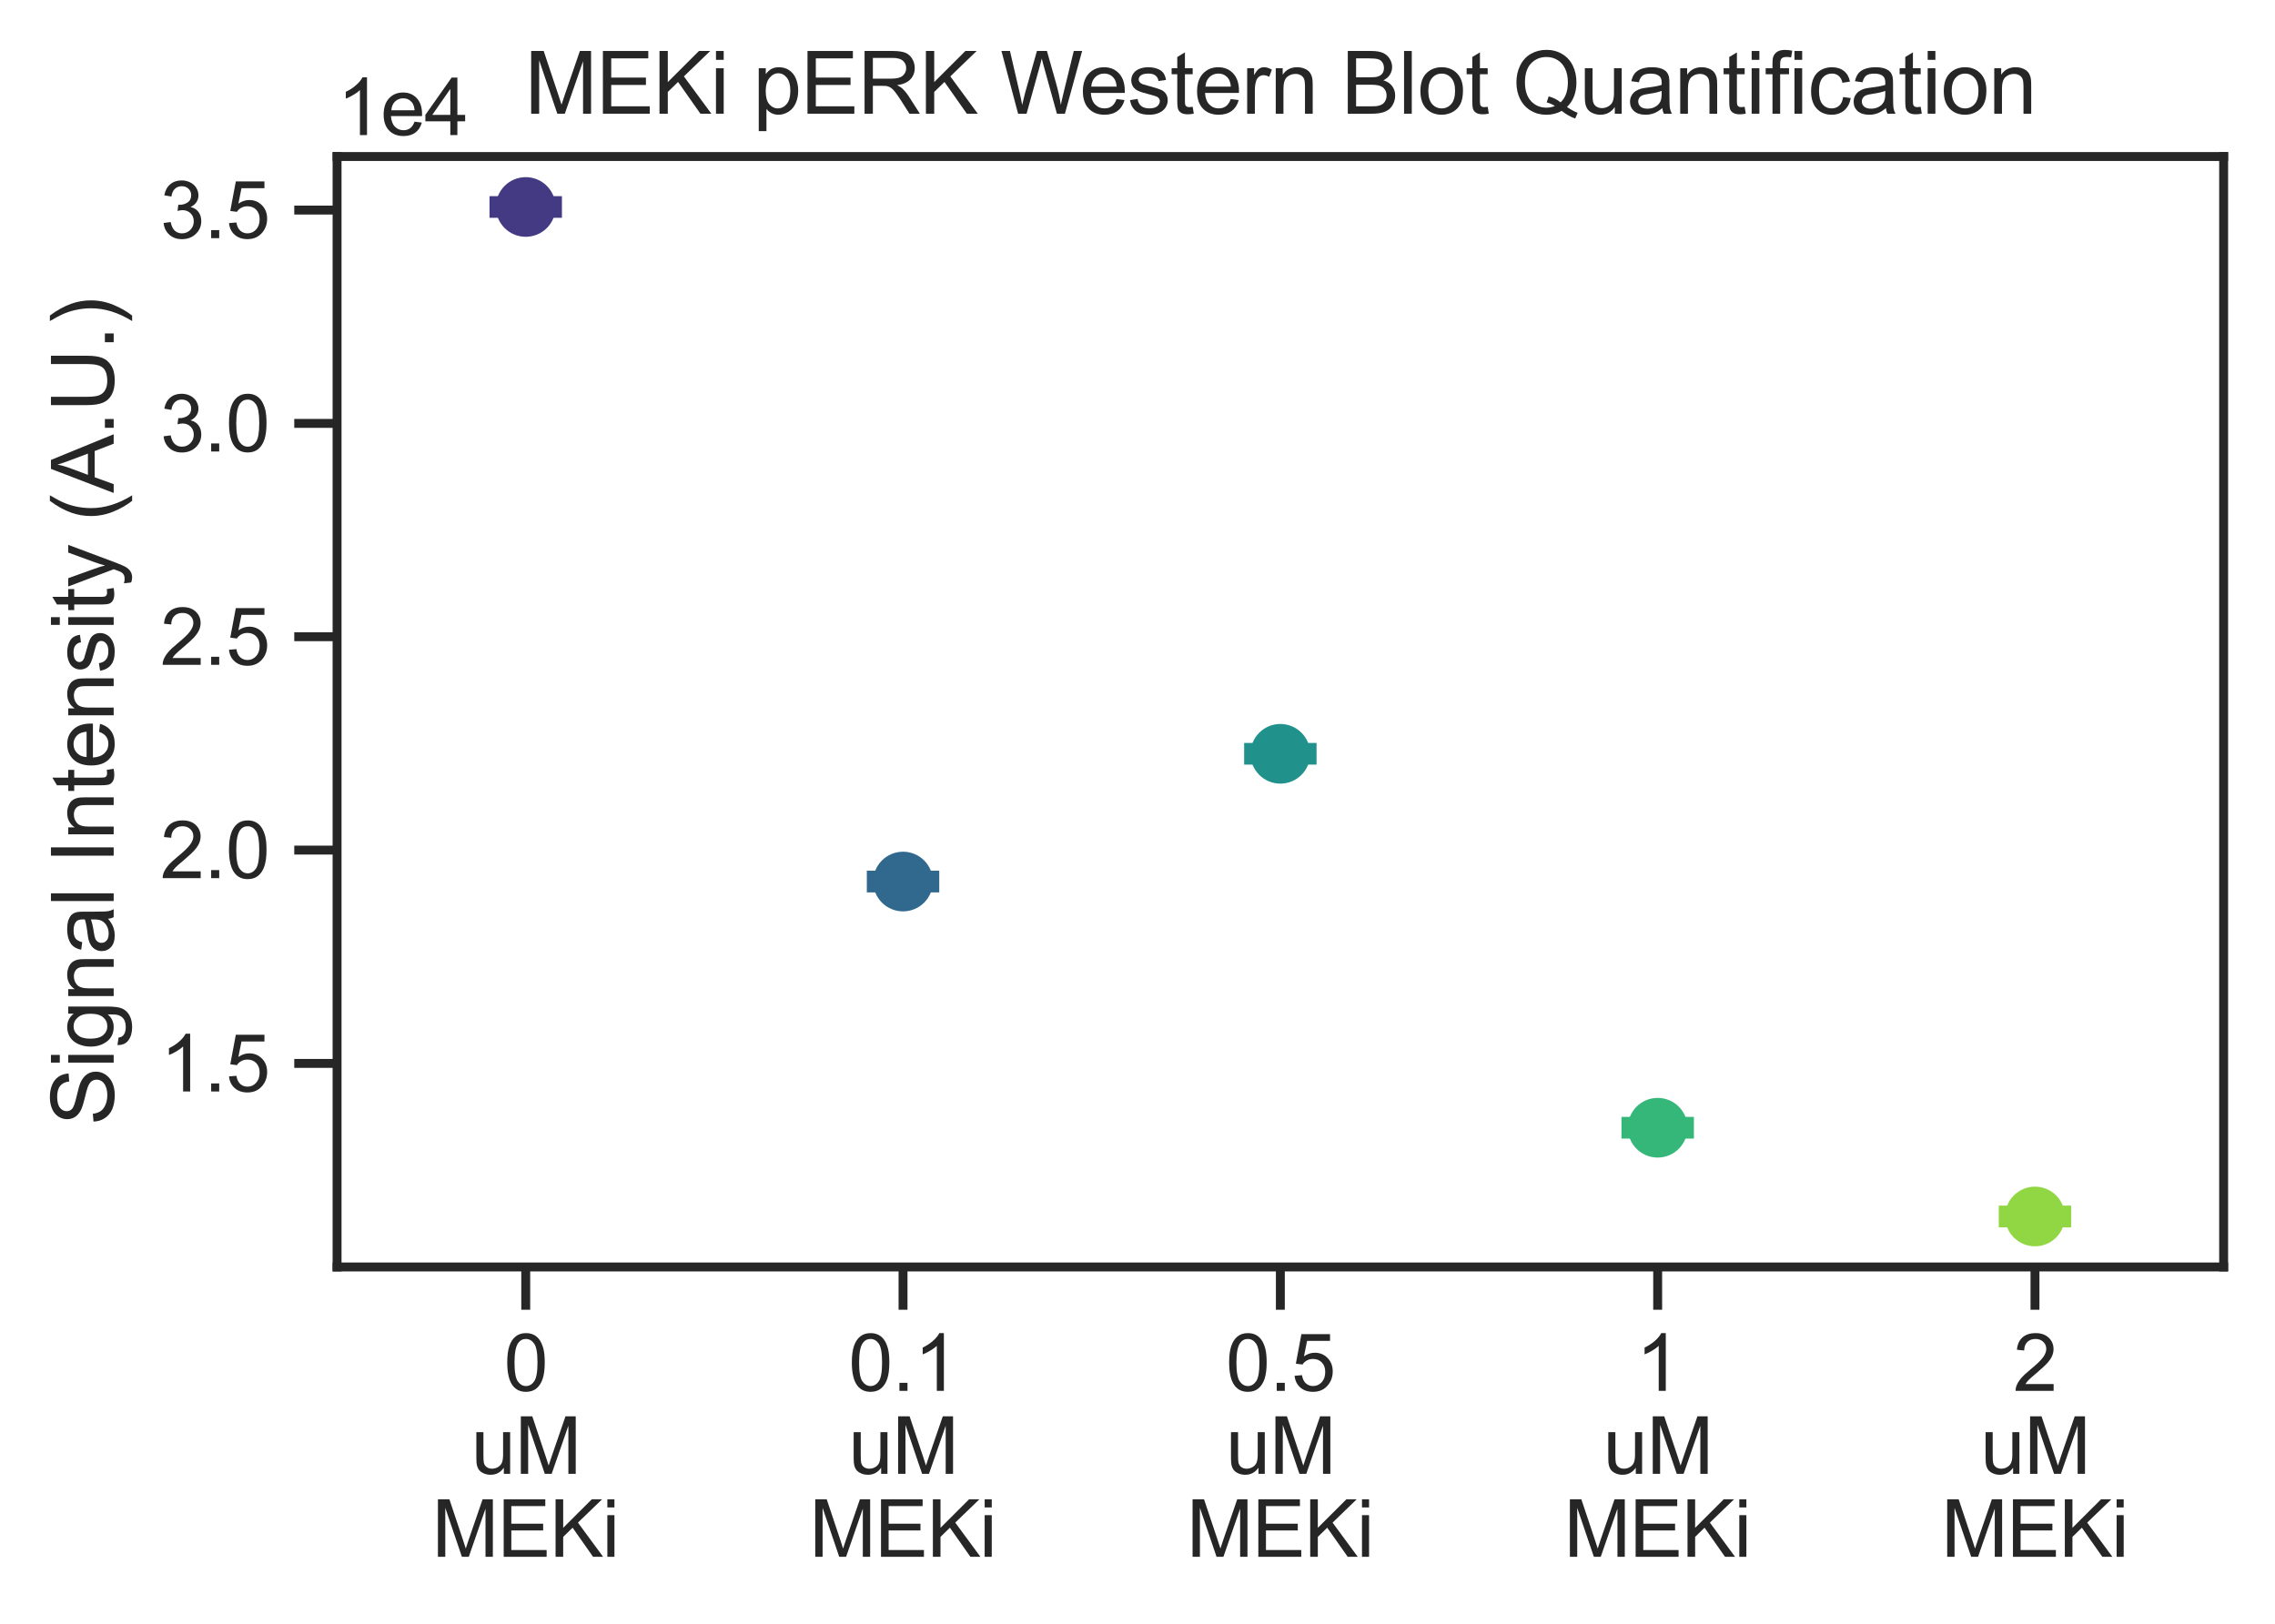 <?xml version="1.0" encoding="utf-8" standalone="no"?>
<!DOCTYPE svg PUBLIC "-//W3C//DTD SVG 1.1//EN"
  "http://www.w3.org/Graphics/SVG/1.1/DTD/svg11.dtd">
<svg xmlns:xlink="http://www.w3.org/1999/xlink" width="318.917pt" height="227.672pt" viewBox="0 0 318.917 227.672" xmlns="http://www.w3.org/2000/svg" version="1.1">
 <defs>
  <style type="text/css">*{stroke-linejoin: round; stroke-linecap: butt}</style>
 </defs>
 <g id="figure_1">
  <g id="patch_1">
   <path d="M 0 227.672 
L 318.917 227.672 
L 318.917 0 
L 0 0 
z
" style="fill: #ffffff"/>
  </g>
  <g id="axes_1">
   <g id="patch_2">
    <path d="M 47.251 177.643 
L 311.717 177.643 
L 311.717 21.943 
L 47.251 21.943 
z
" style="fill: #ffffff"/>
   </g>
   <g id="matplotlib.axis_1">
    <g id="xtick_1">
     <g id="line2d_1">
      <defs>
       <path id="m7295457a6c" d="M 0 0 
L 0 6 
" style="stroke: #262626; stroke-width: 1.25"/>
      </defs>
      <g>
       <use xlink:href="#m7295457a6c" x="73.698" y="177.643" style="fill: #262626; stroke: #262626; stroke-width: 1.25"/>
      </g>
     </g>
     <g id="text_1">
      <!-- 0 -->
      <g style="fill: #262626" transform="translate(70.639 195.017) scale(0.11 -0.11)">
       <defs>
        <path id="ArialMT-30" d="M 266 2259 
Q 266 3072 433 3567 
Q 600 4063 929 4331 
Q 1259 4600 1759 4600 
Q 2128 4600 2406 4451 
Q 2684 4303 2865 4023 
Q 3047 3744 3150 3342 
Q 3253 2941 3253 2259 
Q 3253 1453 3087 958 
Q 2922 463 2592 192 
Q 2263 -78 1759 -78 
Q 1097 -78 719 397 
Q 266 969 266 2259 
z
M 844 2259 
Q 844 1131 1108 757 
Q 1372 384 1759 384 
Q 2147 384 2411 759 
Q 2675 1134 2675 2259 
Q 2675 3391 2411 3762 
Q 2147 4134 1753 4134 
Q 1366 4134 1134 3806 
Q 844 3388 844 2259 
z
" transform="scale(0.016)"/>
       </defs>
       <use xlink:href="#ArialMT-30"/>
      </g>
      <!-- uM -->
      <g style="fill: #262626" transform="translate(66.058 206.651) scale(0.11 -0.11)">
       <defs>
        <path id="ArialMT-75" d="M 2597 0 
L 2597 488 
Q 2209 -75 1544 -75 
Q 1250 -75 995 37 
Q 741 150 617 320 
Q 494 491 444 738 
Q 409 903 409 1263 
L 409 3319 
L 972 3319 
L 972 1478 
Q 972 1038 1006 884 
Q 1059 663 1231 536 
Q 1403 409 1656 409 
Q 1909 409 2131 539 
Q 2353 669 2445 892 
Q 2538 1116 2538 1541 
L 2538 3319 
L 3100 3319 
L 3100 0 
L 2597 0 
z
" transform="scale(0.016)"/>
        <path id="ArialMT-4d" d="M 475 0 
L 475 4581 
L 1388 4581 
L 2472 1338 
Q 2622 884 2691 659 
Q 2769 909 2934 1394 
L 4031 4581 
L 4847 4581 
L 4847 0 
L 4263 0 
L 4263 3834 
L 2931 0 
L 2384 0 
L 1059 3900 
L 1059 0 
L 475 0 
z
" transform="scale(0.016)"/>
       </defs>
       <use xlink:href="#ArialMT-75"/>
       <use xlink:href="#ArialMT-4d" transform="translate(55.615 0)"/>
      </g>
      <!-- MEKi -->
      <g style="fill: #262626" transform="translate(60.557 218.286) scale(0.11 -0.11)">
       <defs>
        <path id="ArialMT-45" d="M 506 0 
L 506 4581 
L 3819 4581 
L 3819 4041 
L 1113 4041 
L 1113 2638 
L 3647 2638 
L 3647 2100 
L 1113 2100 
L 1113 541 
L 3925 541 
L 3925 0 
L 506 0 
z
" transform="scale(0.016)"/>
        <path id="ArialMT-4b" d="M 469 0 
L 469 4581 
L 1075 4581 
L 1075 2309 
L 3350 4581 
L 4172 4581 
L 2250 2725 
L 4256 0 
L 3456 0 
L 1825 2319 
L 1075 1588 
L 1075 0 
L 469 0 
z
" transform="scale(0.016)"/>
        <path id="ArialMT-69" d="M 425 3934 
L 425 4581 
L 988 4581 
L 988 3934 
L 425 3934 
z
M 425 0 
L 425 3319 
L 988 3319 
L 988 0 
L 425 0 
z
" transform="scale(0.016)"/>
       </defs>
       <use xlink:href="#ArialMT-4d"/>
       <use xlink:href="#ArialMT-45" transform="translate(83.301 0)"/>
       <use xlink:href="#ArialMT-4b" transform="translate(150 0)"/>
       <use xlink:href="#ArialMT-69" transform="translate(216.699 0)"/>
      </g>
     </g>
    </g>
    <g id="xtick_2">
     <g id="line2d_2">
      <g>
       <use xlink:href="#m7295457a6c" x="126.591" y="177.643" style="fill: #262626; stroke: #262626; stroke-width: 1.25"/>
      </g>
     </g>
     <g id="text_2">
      <!-- 0.1 -->
      <g style="fill: #262626" transform="translate(118.946 195.017) scale(0.11 -0.11)">
       <defs>
        <path id="ArialMT-2e" d="M 581 0 
L 581 641 
L 1222 641 
L 1222 0 
L 581 0 
z
" transform="scale(0.016)"/>
        <path id="ArialMT-31" d="M 2384 0 
L 1822 0 
L 1822 3584 
Q 1619 3391 1289 3197 
Q 959 3003 697 2906 
L 697 3450 
Q 1169 3672 1522 3987 
Q 1875 4303 2022 4600 
L 2384 4600 
L 2384 0 
z
" transform="scale(0.016)"/>
       </defs>
       <use xlink:href="#ArialMT-30"/>
       <use xlink:href="#ArialMT-2e" transform="translate(55.615 0)"/>
       <use xlink:href="#ArialMT-31" transform="translate(83.398 0)"/>
      </g>
      <!-- uM -->
      <g style="fill: #262626" transform="translate(118.951 206.651) scale(0.11 -0.11)">
       <use xlink:href="#ArialMT-75"/>
       <use xlink:href="#ArialMT-4d" transform="translate(55.615 0)"/>
      </g>
      <!-- MEKi -->
      <g style="fill: #262626" transform="translate(113.45 218.286) scale(0.11 -0.11)">
       <use xlink:href="#ArialMT-4d"/>
       <use xlink:href="#ArialMT-45" transform="translate(83.301 0)"/>
       <use xlink:href="#ArialMT-4b" transform="translate(150 0)"/>
       <use xlink:href="#ArialMT-69" transform="translate(216.699 0)"/>
      </g>
     </g>
    </g>
    <g id="xtick_3">
     <g id="line2d_3">
      <g>
       <use xlink:href="#m7295457a6c" x="179.484" y="177.643" style="fill: #262626; stroke: #262626; stroke-width: 1.25"/>
      </g>
     </g>
     <g id="text_3">
      <!-- 0.5 -->
      <g style="fill: #262626" transform="translate(171.839 195.017) scale(0.11 -0.11)">
       <defs>
        <path id="ArialMT-35" d="M 266 1200 
L 856 1250 
Q 922 819 1161 601 
Q 1400 384 1738 384 
Q 2144 384 2425 690 
Q 2706 997 2706 1503 
Q 2706 1984 2436 2262 
Q 2166 2541 1728 2541 
Q 1456 2541 1237 2417 
Q 1019 2294 894 2097 
L 366 2166 
L 809 4519 
L 3088 4519 
L 3088 3981 
L 1259 3981 
L 1013 2750 
Q 1425 3038 1878 3038 
Q 2478 3038 2890 2622 
Q 3303 2206 3303 1553 
Q 3303 931 2941 478 
Q 2500 -78 1738 -78 
Q 1113 -78 717 272 
Q 322 622 266 1200 
z
" transform="scale(0.016)"/>
       </defs>
       <use xlink:href="#ArialMT-30"/>
       <use xlink:href="#ArialMT-2e" transform="translate(55.615 0)"/>
       <use xlink:href="#ArialMT-35" transform="translate(83.398 0)"/>
      </g>
      <!-- uM -->
      <g style="fill: #262626" transform="translate(171.844 206.651) scale(0.11 -0.11)">
       <use xlink:href="#ArialMT-75"/>
       <use xlink:href="#ArialMT-4d" transform="translate(55.615 0)"/>
      </g>
      <!-- MEKi -->
      <g style="fill: #262626" transform="translate(166.344 218.286) scale(0.11 -0.11)">
       <use xlink:href="#ArialMT-4d"/>
       <use xlink:href="#ArialMT-45" transform="translate(83.301 0)"/>
       <use xlink:href="#ArialMT-4b" transform="translate(150 0)"/>
       <use xlink:href="#ArialMT-69" transform="translate(216.699 0)"/>
      </g>
     </g>
    </g>
    <g id="xtick_4">
     <g id="line2d_4">
      <g>
       <use xlink:href="#m7295457a6c" x="232.378" y="177.643" style="fill: #262626; stroke: #262626; stroke-width: 1.25"/>
      </g>
     </g>
     <g id="text_4">
      <!-- 1 -->
      <g style="fill: #262626" transform="translate(229.319 195.017) scale(0.11 -0.11)">
       <use xlink:href="#ArialMT-31"/>
      </g>
      <!-- uM -->
      <g style="fill: #262626" transform="translate(224.738 206.651) scale(0.11 -0.11)">
       <use xlink:href="#ArialMT-75"/>
       <use xlink:href="#ArialMT-4d" transform="translate(55.615 0)"/>
      </g>
      <!-- MEKi -->
      <g style="fill: #262626" transform="translate(219.237 218.286) scale(0.11 -0.11)">
       <use xlink:href="#ArialMT-4d"/>
       <use xlink:href="#ArialMT-45" transform="translate(83.301 0)"/>
       <use xlink:href="#ArialMT-4b" transform="translate(150 0)"/>
       <use xlink:href="#ArialMT-69" transform="translate(216.699 0)"/>
      </g>
     </g>
    </g>
    <g id="xtick_5">
     <g id="line2d_5">
      <g>
       <use xlink:href="#m7295457a6c" x="285.271" y="177.643" style="fill: #262626; stroke: #262626; stroke-width: 1.25"/>
      </g>
     </g>
     <g id="text_5">
      <!-- 2 -->
      <g style="fill: #262626" transform="translate(282.212 195.017) scale(0.11 -0.11)">
       <defs>
        <path id="ArialMT-32" d="M 3222 541 
L 3222 0 
L 194 0 
Q 188 203 259 391 
Q 375 700 629 1000 
Q 884 1300 1366 1694 
Q 2113 2306 2375 2664 
Q 2638 3022 2638 3341 
Q 2638 3675 2398 3904 
Q 2159 4134 1775 4134 
Q 1369 4134 1125 3890 
Q 881 3647 878 3216 
L 300 3275 
Q 359 3922 746 4261 
Q 1134 4600 1788 4600 
Q 2447 4600 2831 4234 
Q 3216 3869 3216 3328 
Q 3216 3053 3103 2787 
Q 2991 2522 2730 2228 
Q 2469 1934 1863 1422 
Q 1356 997 1212 845 
Q 1069 694 975 541 
L 3222 541 
z
" transform="scale(0.016)"/>
       </defs>
       <use xlink:href="#ArialMT-32"/>
      </g>
      <!-- uM -->
      <g style="fill: #262626" transform="translate(277.631 206.651) scale(0.11 -0.11)">
       <use xlink:href="#ArialMT-75"/>
       <use xlink:href="#ArialMT-4d" transform="translate(55.615 0)"/>
      </g>
      <!-- MEKi -->
      <g style="fill: #262626" transform="translate(272.13 218.286) scale(0.11 -0.11)">
       <use xlink:href="#ArialMT-4d"/>
       <use xlink:href="#ArialMT-45" transform="translate(83.301 0)"/>
       <use xlink:href="#ArialMT-4b" transform="translate(150 0)"/>
       <use xlink:href="#ArialMT-69" transform="translate(216.699 0)"/>
      </g>
     </g>
    </g>
   </g>
   <g id="matplotlib.axis_2">
    <g id="ytick_1">
     <g id="line2d_6">
      <defs>
       <path id="m74c4ff39b8" d="M 0 0 
L -6 0 
" style="stroke: #262626; stroke-width: 1.25"/>
      </defs>
      <g>
       <use xlink:href="#m74c4ff39b8" x="47.251" y="149.103" style="fill: #262626; stroke: #262626; stroke-width: 1.25"/>
      </g>
     </g>
     <g id="text_6">
      <!-- 1.5 -->
      <g style="fill: #262626" transform="translate(22.461 153.04) scale(0.11 -0.11)">
       <use xlink:href="#ArialMT-31"/>
       <use xlink:href="#ArialMT-2e" transform="translate(55.615 0)"/>
       <use xlink:href="#ArialMT-35" transform="translate(83.398 0)"/>
      </g>
     </g>
    </g>
    <g id="ytick_2">
     <g id="line2d_7">
      <g>
       <use xlink:href="#m74c4ff39b8" x="47.251" y="119.191" style="fill: #262626; stroke: #262626; stroke-width: 1.25"/>
      </g>
     </g>
     <g id="text_7">
      <!-- 2.0 -->
      <g style="fill: #262626" transform="translate(22.461 123.128) scale(0.11 -0.11)">
       <use xlink:href="#ArialMT-32"/>
       <use xlink:href="#ArialMT-2e" transform="translate(55.615 0)"/>
       <use xlink:href="#ArialMT-30" transform="translate(83.398 0)"/>
      </g>
     </g>
    </g>
    <g id="ytick_3">
     <g id="line2d_8">
      <g>
       <use xlink:href="#m74c4ff39b8" x="47.251" y="89.279" style="fill: #262626; stroke: #262626; stroke-width: 1.25"/>
      </g>
     </g>
     <g id="text_8">
      <!-- 2.5 -->
      <g style="fill: #262626" transform="translate(22.461 93.216) scale(0.11 -0.11)">
       <use xlink:href="#ArialMT-32"/>
       <use xlink:href="#ArialMT-2e" transform="translate(55.615 0)"/>
       <use xlink:href="#ArialMT-35" transform="translate(83.398 0)"/>
      </g>
     </g>
    </g>
    <g id="ytick_4">
     <g id="line2d_9">
      <g>
       <use xlink:href="#m74c4ff39b8" x="47.251" y="59.368" style="fill: #262626; stroke: #262626; stroke-width: 1.25"/>
      </g>
     </g>
     <g id="text_9">
      <!-- 3.0 -->
      <g style="fill: #262626" transform="translate(22.461 63.305) scale(0.11 -0.11)">
       <defs>
        <path id="ArialMT-33" d="M 269 1209 
L 831 1284 
Q 928 806 1161 595 
Q 1394 384 1728 384 
Q 2125 384 2398 659 
Q 2672 934 2672 1341 
Q 2672 1728 2419 1979 
Q 2166 2231 1775 2231 
Q 1616 2231 1378 2169 
L 1441 2663 
Q 1497 2656 1531 2656 
Q 1891 2656 2178 2843 
Q 2466 3031 2466 3422 
Q 2466 3731 2256 3934 
Q 2047 4138 1716 4138 
Q 1388 4138 1169 3931 
Q 950 3725 888 3313 
L 325 3413 
Q 428 3978 793 4289 
Q 1159 4600 1703 4600 
Q 2078 4600 2393 4439 
Q 2709 4278 2876 4000 
Q 3044 3722 3044 3409 
Q 3044 3113 2884 2869 
Q 2725 2625 2413 2481 
Q 2819 2388 3044 2092 
Q 3269 1797 3269 1353 
Q 3269 753 2831 336 
Q 2394 -81 1725 -81 
Q 1122 -81 723 278 
Q 325 638 269 1209 
z
" transform="scale(0.016)"/>
       </defs>
       <use xlink:href="#ArialMT-33"/>
       <use xlink:href="#ArialMT-2e" transform="translate(55.615 0)"/>
       <use xlink:href="#ArialMT-30" transform="translate(83.398 0)"/>
      </g>
     </g>
    </g>
    <g id="ytick_5">
     <g id="line2d_10">
      <g>
       <use xlink:href="#m74c4ff39b8" x="47.251" y="29.456" style="fill: #262626; stroke: #262626; stroke-width: 1.25"/>
      </g>
     </g>
     <g id="text_10">
      <!-- 3.5 -->
      <g style="fill: #262626" transform="translate(22.461 33.393) scale(0.11 -0.11)">
       <use xlink:href="#ArialMT-33"/>
       <use xlink:href="#ArialMT-2e" transform="translate(55.615 0)"/>
       <use xlink:href="#ArialMT-35" transform="translate(83.398 0)"/>
      </g>
     </g>
    </g>
    <g id="text_11">
     <!-- Signal Intensity (A.U.) -->
     <g style="fill: #262626" transform="translate(15.936 157.813) rotate(-90) scale(0.12 -0.12)">
      <defs>
       <path id="ArialMT-53" d="M 288 1472 
L 859 1522 
Q 900 1178 1048 958 
Q 1197 738 1509 602 
Q 1822 466 2213 466 
Q 2559 466 2825 569 
Q 3091 672 3220 851 
Q 3350 1031 3350 1244 
Q 3350 1459 3225 1620 
Q 3100 1781 2813 1891 
Q 2628 1963 1997 2114 
Q 1366 2266 1113 2400 
Q 784 2572 623 2826 
Q 463 3081 463 3397 
Q 463 3744 659 4045 
Q 856 4347 1234 4503 
Q 1613 4659 2075 4659 
Q 2584 4659 2973 4495 
Q 3363 4331 3572 4012 
Q 3781 3694 3797 3291 
L 3216 3247 
Q 3169 3681 2898 3903 
Q 2628 4125 2100 4125 
Q 1550 4125 1298 3923 
Q 1047 3722 1047 3438 
Q 1047 3191 1225 3031 
Q 1400 2872 2139 2705 
Q 2878 2538 3153 2413 
Q 3553 2228 3743 1945 
Q 3934 1663 3934 1294 
Q 3934 928 3725 604 
Q 3516 281 3123 101 
Q 2731 -78 2241 -78 
Q 1619 -78 1198 103 
Q 778 284 539 648 
Q 300 1013 288 1472 
z
" transform="scale(0.016)"/>
       <path id="ArialMT-67" d="M 319 -275 
L 866 -356 
Q 900 -609 1056 -725 
Q 1266 -881 1628 -881 
Q 2019 -881 2231 -725 
Q 2444 -569 2519 -288 
Q 2563 -116 2559 434 
Q 2191 0 1641 0 
Q 956 0 581 494 
Q 206 988 206 1678 
Q 206 2153 378 2554 
Q 550 2956 876 3175 
Q 1203 3394 1644 3394 
Q 2231 3394 2613 2919 
L 2613 3319 
L 3131 3319 
L 3131 450 
Q 3131 -325 2973 -648 
Q 2816 -972 2473 -1159 
Q 2131 -1347 1631 -1347 
Q 1038 -1347 672 -1080 
Q 306 -813 319 -275 
z
M 784 1719 
Q 784 1066 1043 766 
Q 1303 466 1694 466 
Q 2081 466 2343 764 
Q 2606 1063 2606 1700 
Q 2606 2309 2336 2618 
Q 2066 2928 1684 2928 
Q 1309 2928 1046 2623 
Q 784 2319 784 1719 
z
" transform="scale(0.016)"/>
       <path id="ArialMT-6e" d="M 422 0 
L 422 3319 
L 928 3319 
L 928 2847 
Q 1294 3394 1984 3394 
Q 2284 3394 2536 3286 
Q 2788 3178 2913 3003 
Q 3038 2828 3088 2588 
Q 3119 2431 3119 2041 
L 3119 0 
L 2556 0 
L 2556 2019 
Q 2556 2363 2490 2533 
Q 2425 2703 2258 2804 
Q 2091 2906 1866 2906 
Q 1506 2906 1245 2678 
Q 984 2450 984 1813 
L 984 0 
L 422 0 
z
" transform="scale(0.016)"/>
       <path id="ArialMT-61" d="M 2588 409 
Q 2275 144 1986 34 
Q 1697 -75 1366 -75 
Q 819 -75 525 192 
Q 231 459 231 875 
Q 231 1119 342 1320 
Q 453 1522 633 1644 
Q 813 1766 1038 1828 
Q 1203 1872 1538 1913 
Q 2219 1994 2541 2106 
Q 2544 2222 2544 2253 
Q 2544 2597 2384 2738 
Q 2169 2928 1744 2928 
Q 1347 2928 1158 2789 
Q 969 2650 878 2297 
L 328 2372 
Q 403 2725 575 2942 
Q 747 3159 1072 3276 
Q 1397 3394 1825 3394 
Q 2250 3394 2515 3294 
Q 2781 3194 2906 3042 
Q 3031 2891 3081 2659 
Q 3109 2516 3109 2141 
L 3109 1391 
Q 3109 606 3145 398 
Q 3181 191 3288 0 
L 2700 0 
Q 2613 175 2588 409 
z
M 2541 1666 
Q 2234 1541 1622 1453 
Q 1275 1403 1131 1340 
Q 988 1278 909 1158 
Q 831 1038 831 891 
Q 831 666 1001 516 
Q 1172 366 1500 366 
Q 1825 366 2078 508 
Q 2331 650 2450 897 
Q 2541 1088 2541 1459 
L 2541 1666 
z
" transform="scale(0.016)"/>
       <path id="ArialMT-6c" d="M 409 0 
L 409 4581 
L 972 4581 
L 972 0 
L 409 0 
z
" transform="scale(0.016)"/>
       <path id="ArialMT-20" transform="scale(0.016)"/>
       <path id="ArialMT-49" d="M 597 0 
L 597 4581 
L 1203 4581 
L 1203 0 
L 597 0 
z
" transform="scale(0.016)"/>
       <path id="ArialMT-74" d="M 1650 503 
L 1731 6 
Q 1494 -44 1306 -44 
Q 1000 -44 831 53 
Q 663 150 594 308 
Q 525 466 525 972 
L 525 2881 
L 113 2881 
L 113 3319 
L 525 3319 
L 525 4141 
L 1084 4478 
L 1084 3319 
L 1650 3319 
L 1650 2881 
L 1084 2881 
L 1084 941 
Q 1084 700 1114 631 
Q 1144 563 1211 522 
Q 1278 481 1403 481 
Q 1497 481 1650 503 
z
" transform="scale(0.016)"/>
       <path id="ArialMT-65" d="M 2694 1069 
L 3275 997 
Q 3138 488 2766 206 
Q 2394 -75 1816 -75 
Q 1088 -75 661 373 
Q 234 822 234 1631 
Q 234 2469 665 2931 
Q 1097 3394 1784 3394 
Q 2450 3394 2872 2941 
Q 3294 2488 3294 1666 
Q 3294 1616 3291 1516 
L 816 1516 
Q 847 969 1125 678 
Q 1403 388 1819 388 
Q 2128 388 2347 550 
Q 2566 713 2694 1069 
z
M 847 1978 
L 2700 1978 
Q 2663 2397 2488 2606 
Q 2219 2931 1791 2931 
Q 1403 2931 1139 2672 
Q 875 2413 847 1978 
z
" transform="scale(0.016)"/>
       <path id="ArialMT-73" d="M 197 991 
L 753 1078 
Q 800 744 1014 566 
Q 1228 388 1613 388 
Q 2000 388 2187 545 
Q 2375 703 2375 916 
Q 2375 1106 2209 1216 
Q 2094 1291 1634 1406 
Q 1016 1563 777 1677 
Q 538 1791 414 1992 
Q 291 2194 291 2438 
Q 291 2659 392 2848 
Q 494 3038 669 3163 
Q 800 3259 1026 3326 
Q 1253 3394 1513 3394 
Q 1903 3394 2198 3281 
Q 2494 3169 2634 2976 
Q 2775 2784 2828 2463 
L 2278 2388 
Q 2241 2644 2061 2787 
Q 1881 2931 1553 2931 
Q 1166 2931 1000 2803 
Q 834 2675 834 2503 
Q 834 2394 903 2306 
Q 972 2216 1119 2156 
Q 1203 2125 1616 2013 
Q 2213 1853 2448 1751 
Q 2684 1650 2818 1456 
Q 2953 1263 2953 975 
Q 2953 694 2789 445 
Q 2625 197 2315 61 
Q 2006 -75 1616 -75 
Q 969 -75 630 194 
Q 291 463 197 991 
z
" transform="scale(0.016)"/>
       <path id="ArialMT-79" d="M 397 -1278 
L 334 -750 
Q 519 -800 656 -800 
Q 844 -800 956 -737 
Q 1069 -675 1141 -563 
Q 1194 -478 1313 -144 
Q 1328 -97 1363 -6 
L 103 3319 
L 709 3319 
L 1400 1397 
Q 1534 1031 1641 628 
Q 1738 1016 1872 1384 
L 2581 3319 
L 3144 3319 
L 1881 -56 
Q 1678 -603 1566 -809 
Q 1416 -1088 1222 -1217 
Q 1028 -1347 759 -1347 
Q 597 -1347 397 -1278 
z
" transform="scale(0.016)"/>
       <path id="ArialMT-28" d="M 1497 -1347 
Q 1031 -759 709 28 
Q 388 816 388 1659 
Q 388 2403 628 3084 
Q 909 3875 1497 4659 
L 1900 4659 
Q 1522 4009 1400 3731 
Q 1209 3300 1100 2831 
Q 966 2247 966 1656 
Q 966 153 1900 -1347 
L 1497 -1347 
z
" transform="scale(0.016)"/>
       <path id="ArialMT-41" d="M -9 0 
L 1750 4581 
L 2403 4581 
L 4278 0 
L 3588 0 
L 3053 1388 
L 1138 1388 
L 634 0 
L -9 0 
z
M 1313 1881 
L 2866 1881 
L 2388 3150 
Q 2169 3728 2063 4100 
Q 1975 3659 1816 3225 
L 1313 1881 
z
" transform="scale(0.016)"/>
       <path id="ArialMT-55" d="M 3500 4581 
L 4106 4581 
L 4106 1934 
Q 4106 1244 3950 837 
Q 3794 431 3386 176 
Q 2978 -78 2316 -78 
Q 1672 -78 1262 144 
Q 853 366 678 786 
Q 503 1206 503 1934 
L 503 4581 
L 1109 4581 
L 1109 1938 
Q 1109 1341 1220 1058 
Q 1331 775 1601 622 
Q 1872 469 2263 469 
Q 2931 469 3215 772 
Q 3500 1075 3500 1938 
L 3500 4581 
z
" transform="scale(0.016)"/>
       <path id="ArialMT-29" d="M 791 -1347 
L 388 -1347 
Q 1322 153 1322 1656 
Q 1322 2244 1188 2822 
Q 1081 3291 891 3722 
Q 769 4003 388 4659 
L 791 4659 
Q 1378 3875 1659 3084 
Q 1900 2403 1900 1659 
Q 1900 816 1576 28 
Q 1253 -759 791 -1347 
z
" transform="scale(0.016)"/>
      </defs>
      <use xlink:href="#ArialMT-53"/>
      <use xlink:href="#ArialMT-69" transform="translate(66.699 0)"/>
      <use xlink:href="#ArialMT-67" transform="translate(88.916 0)"/>
      <use xlink:href="#ArialMT-6e" transform="translate(144.531 0)"/>
      <use xlink:href="#ArialMT-61" transform="translate(200.146 0)"/>
      <use xlink:href="#ArialMT-6c" transform="translate(255.762 0)"/>
      <use xlink:href="#ArialMT-20" transform="translate(277.979 0)"/>
      <use xlink:href="#ArialMT-49" transform="translate(305.762 0)"/>
      <use xlink:href="#ArialMT-6e" transform="translate(333.545 0)"/>
      <use xlink:href="#ArialMT-74" transform="translate(389.16 0)"/>
      <use xlink:href="#ArialMT-65" transform="translate(416.943 0)"/>
      <use xlink:href="#ArialMT-6e" transform="translate(472.559 0)"/>
      <use xlink:href="#ArialMT-73" transform="translate(528.174 0)"/>
      <use xlink:href="#ArialMT-69" transform="translate(578.174 0)"/>
      <use xlink:href="#ArialMT-74" transform="translate(600.391 0)"/>
      <use xlink:href="#ArialMT-79" transform="translate(628.174 0)"/>
      <use xlink:href="#ArialMT-20" transform="translate(678.174 0)"/>
      <use xlink:href="#ArialMT-28" transform="translate(705.957 0)"/>
      <use xlink:href="#ArialMT-41" transform="translate(739.258 0)"/>
      <use xlink:href="#ArialMT-2e" transform="translate(805.957 0)"/>
      <use xlink:href="#ArialMT-55" transform="translate(833.74 0)"/>
      <use xlink:href="#ArialMT-2e" transform="translate(905.957 0)"/>
      <use xlink:href="#ArialMT-29" transform="translate(933.74 0)"/>
     </g>
    </g>
    <g id="text_12">
     <!-- 1e4 -->
     <g style="fill: #262626" transform="translate(47.251 18.943) scale(0.11 -0.11)">
      <defs>
       <path id="ArialMT-34" d="M 2069 0 
L 2069 1097 
L 81 1097 
L 81 1613 
L 2172 4581 
L 2631 4581 
L 2631 1613 
L 3250 1613 
L 3250 1097 
L 2631 1097 
L 2631 0 
L 2069 0 
z
M 2069 1613 
L 2069 3678 
L 634 1613 
L 2069 1613 
z
" transform="scale(0.016)"/>
      </defs>
      <use xlink:href="#ArialMT-31"/>
      <use xlink:href="#ArialMT-65" transform="translate(55.615 0)"/>
      <use xlink:href="#ArialMT-34" transform="translate(111.23 0)"/>
     </g>
    </g>
   </g>
   <g id="PathCollection_1">
    <defs>
     <path id="m688ae64f9f" d="M 0 4.183 
C 1.109 4.183 2.174 3.743 2.958 2.958 
C 3.743 2.174 4.183 1.109 4.183 0 
C 4.183 -1.109 3.743 -2.174 2.958 -2.958 
C 2.174 -3.743 1.109 -4.183 0 -4.183 
C -1.109 -4.183 -2.174 -3.743 -2.958 -2.958 
C -3.743 -2.174 -4.183 -1.109 -4.183 0 
C -4.183 1.109 -3.743 2.174 -2.958 2.958 
C -2.174 3.743 -1.109 4.183 0 4.183 
z
"/>
    </defs>
    <g clip-path="url(#p86a3b795bc)">
     <use xlink:href="#m688ae64f9f" x="73.698" y="29.02" style="fill: #443983"/>
    </g>
   </g>
   <g id="PathCollection_2">
    <defs>
     <path id="mabe61af812" d="M 0 4.183 
C 1.109 4.183 2.174 3.743 2.958 2.958 
C 3.743 2.174 4.183 1.109 4.183 0 
C 4.183 -1.109 3.743 -2.174 2.958 -2.958 
C 2.174 -3.743 1.109 -4.183 0 -4.183 
C -1.109 -4.183 -2.174 -3.743 -2.958 -2.958 
C -3.743 -2.174 -4.183 -1.109 -4.183 0 
C -4.183 1.109 -3.743 2.174 -2.958 2.958 
C -2.174 3.743 -1.109 4.183 0 4.183 
z
"/>
    </defs>
    <g clip-path="url(#p86a3b795bc)">
     <use xlink:href="#mabe61af812" x="126.591" y="123.604" style="fill: #31688e"/>
    </g>
   </g>
   <g id="PathCollection_3">
    <defs>
     <path id="m8be25ba3a3" d="M 0 4.183 
C 1.109 4.183 2.174 3.743 2.958 2.958 
C 3.743 2.174 4.183 1.109 4.183 0 
C 4.183 -1.109 3.743 -2.174 2.958 -2.958 
C 2.174 -3.743 1.109 -4.183 0 -4.183 
C -1.109 -4.183 -2.174 -3.743 -2.958 -2.958 
C -3.743 -2.174 -4.183 -1.109 -4.183 0 
C -4.183 1.109 -3.743 2.174 -2.958 2.958 
C -2.174 3.743 -1.109 4.183 0 4.183 
z
"/>
    </defs>
    <g clip-path="url(#p86a3b795bc)">
     <use xlink:href="#m8be25ba3a3" x="179.484" y="105.692" style="fill: #21918c"/>
    </g>
   </g>
   <g id="PathCollection_4">
    <defs>
     <path id="m2876457ba7" d="M 0 4.183 
C 1.109 4.183 2.174 3.743 2.958 2.958 
C 3.743 2.174 4.183 1.109 4.183 0 
C 4.183 -1.109 3.743 -2.174 2.958 -2.958 
C 2.174 -3.743 1.109 -4.183 0 -4.183 
C -1.109 -4.183 -2.174 -3.743 -2.958 -2.958 
C -3.743 -2.174 -4.183 -1.109 -4.183 0 
C -4.183 1.109 -3.743 2.174 -2.958 2.958 
C -2.174 3.743 -1.109 4.183 0 4.183 
z
"/>
    </defs>
    <g clip-path="url(#p86a3b795bc)">
     <use xlink:href="#m2876457ba7" x="232.378" y="158.123" style="fill: #35b779"/>
    </g>
   </g>
   <g id="PathCollection_5">
    <defs>
     <path id="m02bf5517db" d="M 0 4.183 
C 1.109 4.183 2.174 3.743 2.958 2.958 
C 3.743 2.174 4.183 1.109 4.183 0 
C 4.183 -1.109 3.743 -2.174 2.958 -2.958 
C 2.174 -3.743 1.109 -4.183 0 -4.183 
C -1.109 -4.183 -2.174 -3.743 -2.958 -2.958 
C -3.743 -2.174 -4.183 -1.109 -4.183 0 
C -4.183 1.109 -3.743 2.174 -2.958 2.958 
C -2.174 3.743 -1.109 4.183 0 4.183 
z
"/>
    </defs>
    <g clip-path="url(#p86a3b795bc)">
     <use xlink:href="#m02bf5517db" x="285.271" y="170.566" style="fill: #90d743"/>
    </g>
   </g>
   <g id="PathCollection_6"/>
   <g id="PathCollection_7"/>
   <g id="PathCollection_8"/>
   <g id="PathCollection_9"/>
   <g id="PathCollection_10"/>
   <g id="line2d_11">
    <path clip-path="url(#p86a3b795bc)" style="fill: none; stroke: #443983; stroke-width: 1.5; stroke-linecap: round"/>
   </g>
   <g id="line2d_12">
    <path clip-path="url(#p86a3b795bc)" style="fill: none; stroke: #443983; stroke-width: 1.5; stroke-linecap: round"/>
   </g>
   <g id="line2d_13">
    <path clip-path="url(#p86a3b795bc)" style="fill: none; stroke: #443983; stroke-width: 1.5; stroke-linecap: round"/>
   </g>
   <g id="line2d_14">
    <path clip-path="url(#p86a3b795bc)" style="fill: none; stroke: #443983; stroke-width: 1.5; stroke-linecap: round"/>
   </g>
   <g id="line2d_15">
    <path clip-path="url(#p86a3b795bc)" style="fill: none; stroke: #443983; stroke-width: 1.5; stroke-linecap: round"/>
   </g>
   <g id="line2d_16">
    <path clip-path="url(#p86a3b795bc)" style="fill: none; stroke: #443983; stroke-width: 1.5; stroke-linecap: round"/>
   </g>
   <g id="line2d_17">
    <path clip-path="url(#p86a3b795bc)" style="fill: none; stroke: #443983; stroke-width: 1.5; stroke-linecap: round"/>
   </g>
   <g id="line2d_18">
    <path clip-path="url(#p86a3b795bc)" style="fill: none; stroke: #443983; stroke-width: 1.5; stroke-linecap: round"/>
   </g>
   <g id="line2d_19">
    <path clip-path="url(#p86a3b795bc)" style="fill: none; stroke: #443983; stroke-width: 1.5; stroke-linecap: round"/>
   </g>
   <g id="line2d_20">
    <path clip-path="url(#p86a3b795bc)" style="fill: none; stroke: #443983; stroke-width: 1.5; stroke-linecap: round"/>
   </g>
   <g id="line2d_21">
    <path clip-path="url(#p86a3b795bc)" style="fill: none; stroke: #443983; stroke-width: 1.5; stroke-linecap: round"/>
   </g>
   <g id="line2d_22">
    <path clip-path="url(#p86a3b795bc)" style="fill: none; stroke: #443983; stroke-width: 1.5; stroke-linecap: round"/>
   </g>
   <g id="line2d_23">
    <path clip-path="url(#p86a3b795bc)" style="fill: none; stroke: #443983; stroke-width: 1.5; stroke-linecap: round"/>
   </g>
   <g id="line2d_24">
    <path clip-path="url(#p86a3b795bc)" style="fill: none; stroke: #443983; stroke-width: 1.5; stroke-linecap: round"/>
   </g>
   <g id="line2d_25">
    <path clip-path="url(#p86a3b795bc)" style="fill: none; stroke: #443983; stroke-width: 1.5; stroke-linecap: round"/>
   </g>
   <g id="PathCollection_11">
    <defs>
     <path id="m5965ea9f8d" d="M 5.076 0 
L -5.076 -0 
" style="stroke: #443983; stroke-width: 3.038"/>
    </defs>
    <g clip-path="url(#p86a3b795bc)">
     <use xlink:href="#m5965ea9f8d" x="73.698" y="29.02" style="fill: #443983; stroke: #443983; stroke-width: 3.038"/>
    </g>
   </g>
   <g id="line2d_26">
    <path clip-path="url(#p86a3b795bc)" style="fill: none; stroke: #31688e; stroke-width: 1.5; stroke-linecap: round"/>
   </g>
   <g id="line2d_27">
    <path clip-path="url(#p86a3b795bc)" style="fill: none; stroke: #31688e; stroke-width: 1.5; stroke-linecap: round"/>
   </g>
   <g id="line2d_28">
    <path clip-path="url(#p86a3b795bc)" style="fill: none; stroke: #31688e; stroke-width: 1.5; stroke-linecap: round"/>
   </g>
   <g id="line2d_29">
    <path clip-path="url(#p86a3b795bc)" style="fill: none; stroke: #31688e; stroke-width: 1.5; stroke-linecap: round"/>
   </g>
   <g id="line2d_30">
    <path clip-path="url(#p86a3b795bc)" style="fill: none; stroke: #31688e; stroke-width: 1.5; stroke-linecap: round"/>
   </g>
   <g id="line2d_31">
    <path clip-path="url(#p86a3b795bc)" style="fill: none; stroke: #31688e; stroke-width: 1.5; stroke-linecap: round"/>
   </g>
   <g id="line2d_32">
    <path clip-path="url(#p86a3b795bc)" style="fill: none; stroke: #31688e; stroke-width: 1.5; stroke-linecap: round"/>
   </g>
   <g id="line2d_33">
    <path clip-path="url(#p86a3b795bc)" style="fill: none; stroke: #31688e; stroke-width: 1.5; stroke-linecap: round"/>
   </g>
   <g id="line2d_34">
    <path clip-path="url(#p86a3b795bc)" style="fill: none; stroke: #31688e; stroke-width: 1.5; stroke-linecap: round"/>
   </g>
   <g id="line2d_35">
    <path clip-path="url(#p86a3b795bc)" style="fill: none; stroke: #31688e; stroke-width: 1.5; stroke-linecap: round"/>
   </g>
   <g id="line2d_36">
    <path clip-path="url(#p86a3b795bc)" style="fill: none; stroke: #31688e; stroke-width: 1.5; stroke-linecap: round"/>
   </g>
   <g id="line2d_37">
    <path clip-path="url(#p86a3b795bc)" style="fill: none; stroke: #31688e; stroke-width: 1.5; stroke-linecap: round"/>
   </g>
   <g id="line2d_38">
    <path clip-path="url(#p86a3b795bc)" style="fill: none; stroke: #31688e; stroke-width: 1.5; stroke-linecap: round"/>
   </g>
   <g id="line2d_39">
    <path clip-path="url(#p86a3b795bc)" style="fill: none; stroke: #31688e; stroke-width: 1.5; stroke-linecap: round"/>
   </g>
   <g id="line2d_40">
    <path clip-path="url(#p86a3b795bc)" style="fill: none; stroke: #31688e; stroke-width: 1.5; stroke-linecap: round"/>
   </g>
   <g id="PathCollection_12">
    <defs>
     <path id="m08588f1287" d="M 5.076 0 
L -5.076 -0 
" style="stroke: #31688e; stroke-width: 3.038"/>
    </defs>
    <g clip-path="url(#p86a3b795bc)">
     <use xlink:href="#m08588f1287" x="126.591" y="123.604" style="fill: #31688e; stroke: #31688e; stroke-width: 3.038"/>
    </g>
   </g>
   <g id="patch_3">
    <path d="M 47.251 177.643 
L 47.251 21.943 
" style="fill: none; stroke: #262626; stroke-width: 1.25; stroke-linejoin: miter; stroke-linecap: square"/>
   </g>
   <g id="patch_4">
    <path d="M 311.717 177.643 
L 311.717 21.943 
" style="fill: none; stroke: #262626; stroke-width: 1.25; stroke-linejoin: miter; stroke-linecap: square"/>
   </g>
   <g id="patch_5">
    <path d="M 47.251 177.643 
L 311.717 177.643 
" style="fill: none; stroke: #262626; stroke-width: 1.25; stroke-linejoin: miter; stroke-linecap: square"/>
   </g>
   <g id="patch_6">
    <path d="M 47.251 21.943 
L 311.717 21.943 
" style="fill: none; stroke: #262626; stroke-width: 1.25; stroke-linejoin: miter; stroke-linecap: square"/>
   </g>
   <g id="line2d_41">
    <path clip-path="url(#p86a3b795bc)" style="fill: none; stroke: #21918c; stroke-width: 1.5; stroke-linecap: round"/>
   </g>
   <g id="line2d_42">
    <path clip-path="url(#p86a3b795bc)" style="fill: none; stroke: #21918c; stroke-width: 1.5; stroke-linecap: round"/>
   </g>
   <g id="line2d_43">
    <path clip-path="url(#p86a3b795bc)" style="fill: none; stroke: #21918c; stroke-width: 1.5; stroke-linecap: round"/>
   </g>
   <g id="line2d_44">
    <path clip-path="url(#p86a3b795bc)" style="fill: none; stroke: #21918c; stroke-width: 1.5; stroke-linecap: round"/>
   </g>
   <g id="line2d_45">
    <path clip-path="url(#p86a3b795bc)" style="fill: none; stroke: #21918c; stroke-width: 1.5; stroke-linecap: round"/>
   </g>
   <g id="line2d_46">
    <path clip-path="url(#p86a3b795bc)" style="fill: none; stroke: #21918c; stroke-width: 1.5; stroke-linecap: round"/>
   </g>
   <g id="line2d_47">
    <path clip-path="url(#p86a3b795bc)" style="fill: none; stroke: #21918c; stroke-width: 1.5; stroke-linecap: round"/>
   </g>
   <g id="line2d_48">
    <path clip-path="url(#p86a3b795bc)" style="fill: none; stroke: #21918c; stroke-width: 1.5; stroke-linecap: round"/>
   </g>
   <g id="line2d_49">
    <path clip-path="url(#p86a3b795bc)" style="fill: none; stroke: #21918c; stroke-width: 1.5; stroke-linecap: round"/>
   </g>
   <g id="line2d_50">
    <path clip-path="url(#p86a3b795bc)" style="fill: none; stroke: #21918c; stroke-width: 1.5; stroke-linecap: round"/>
   </g>
   <g id="line2d_51">
    <path clip-path="url(#p86a3b795bc)" style="fill: none; stroke: #21918c; stroke-width: 1.5; stroke-linecap: round"/>
   </g>
   <g id="line2d_52">
    <path clip-path="url(#p86a3b795bc)" style="fill: none; stroke: #21918c; stroke-width: 1.5; stroke-linecap: round"/>
   </g>
   <g id="line2d_53">
    <path clip-path="url(#p86a3b795bc)" style="fill: none; stroke: #21918c; stroke-width: 1.5; stroke-linecap: round"/>
   </g>
   <g id="line2d_54">
    <path clip-path="url(#p86a3b795bc)" style="fill: none; stroke: #21918c; stroke-width: 1.5; stroke-linecap: round"/>
   </g>
   <g id="line2d_55">
    <path clip-path="url(#p86a3b795bc)" style="fill: none; stroke: #21918c; stroke-width: 1.5; stroke-linecap: round"/>
   </g>
   <g id="PathCollection_13">
    <defs>
     <path id="m6763059eb0" d="M 5.076 0 
L -5.076 -0 
" style="stroke: #21918c; stroke-width: 3.038"/>
    </defs>
    <g clip-path="url(#p86a3b795bc)">
     <use xlink:href="#m6763059eb0" x="179.484" y="105.692" style="fill: #21918c; stroke: #21918c; stroke-width: 3.038"/>
    </g>
   </g>
   <g id="text_13">
    <!-- MEKi pERK Western Blot Quantification -->
    <g style="fill: #262626" transform="translate(73.55 15.943) scale(0.12 -0.12)">
     <defs>
      <path id="ArialMT-70" d="M 422 -1272 
L 422 3319 
L 934 3319 
L 934 2888 
Q 1116 3141 1344 3267 
Q 1572 3394 1897 3394 
Q 2322 3394 2647 3175 
Q 2972 2956 3137 2557 
Q 3303 2159 3303 1684 
Q 3303 1175 3120 767 
Q 2938 359 2589 142 
Q 2241 -75 1856 -75 
Q 1575 -75 1351 44 
Q 1128 163 984 344 
L 984 -1272 
L 422 -1272 
z
M 931 1641 
Q 931 1000 1190 694 
Q 1450 388 1819 388 
Q 2194 388 2461 705 
Q 2728 1022 2728 1688 
Q 2728 2322 2467 2637 
Q 2206 2953 1844 2953 
Q 1484 2953 1207 2617 
Q 931 2281 931 1641 
z
" transform="scale(0.016)"/>
      <path id="ArialMT-52" d="M 503 0 
L 503 4581 
L 2534 4581 
Q 3147 4581 3465 4457 
Q 3784 4334 3975 4021 
Q 4166 3709 4166 3331 
Q 4166 2844 3850 2509 
Q 3534 2175 2875 2084 
Q 3116 1969 3241 1856 
Q 3506 1613 3744 1247 
L 4541 0 
L 3778 0 
L 3172 953 
Q 2906 1366 2734 1584 
Q 2563 1803 2427 1890 
Q 2291 1978 2150 2013 
Q 2047 2034 1813 2034 
L 1109 2034 
L 1109 0 
L 503 0 
z
M 1109 2559 
L 2413 2559 
Q 2828 2559 3062 2645 
Q 3297 2731 3419 2920 
Q 3541 3109 3541 3331 
Q 3541 3656 3305 3865 
Q 3069 4075 2559 4075 
L 1109 4075 
L 1109 2559 
z
" transform="scale(0.016)"/>
      <path id="ArialMT-57" d="M 1294 0 
L 78 4581 
L 700 4581 
L 1397 1578 
Q 1509 1106 1591 641 
Q 1766 1375 1797 1488 
L 2669 4581 
L 3400 4581 
L 4056 2263 
Q 4303 1400 4413 641 
Q 4500 1075 4641 1638 
L 5359 4581 
L 5969 4581 
L 4713 0 
L 4128 0 
L 3163 3491 
Q 3041 3928 3019 4028 
Q 2947 3713 2884 3491 
L 1913 0 
L 1294 0 
z
" transform="scale(0.016)"/>
      <path id="ArialMT-72" d="M 416 0 
L 416 3319 
L 922 3319 
L 922 2816 
Q 1116 3169 1280 3281 
Q 1444 3394 1641 3394 
Q 1925 3394 2219 3213 
L 2025 2691 
Q 1819 2813 1613 2813 
Q 1428 2813 1281 2702 
Q 1134 2591 1072 2394 
Q 978 2094 978 1738 
L 978 0 
L 416 0 
z
" transform="scale(0.016)"/>
      <path id="ArialMT-42" d="M 469 0 
L 469 4581 
L 2188 4581 
Q 2713 4581 3030 4442 
Q 3347 4303 3526 4014 
Q 3706 3725 3706 3409 
Q 3706 3116 3547 2856 
Q 3388 2597 3066 2438 
Q 3481 2316 3704 2022 
Q 3928 1728 3928 1328 
Q 3928 1006 3792 729 
Q 3656 453 3456 303 
Q 3256 153 2954 76 
Q 2653 0 2216 0 
L 469 0 
z
M 1075 2656 
L 2066 2656 
Q 2469 2656 2644 2709 
Q 2875 2778 2992 2937 
Q 3109 3097 3109 3338 
Q 3109 3566 3000 3739 
Q 2891 3913 2687 3977 
Q 2484 4041 1991 4041 
L 1075 4041 
L 1075 2656 
z
M 1075 541 
L 2216 541 
Q 2509 541 2628 563 
Q 2838 600 2978 687 
Q 3119 775 3209 942 
Q 3300 1109 3300 1328 
Q 3300 1584 3169 1773 
Q 3038 1963 2805 2039 
Q 2572 2116 2134 2116 
L 1075 2116 
L 1075 541 
z
" transform="scale(0.016)"/>
      <path id="ArialMT-6f" d="M 213 1659 
Q 213 2581 725 3025 
Q 1153 3394 1769 3394 
Q 2453 3394 2887 2945 
Q 3322 2497 3322 1706 
Q 3322 1066 3130 698 
Q 2938 331 2570 128 
Q 2203 -75 1769 -75 
Q 1072 -75 642 372 
Q 213 819 213 1659 
z
M 791 1659 
Q 791 1022 1069 705 
Q 1347 388 1769 388 
Q 2188 388 2466 706 
Q 2744 1025 2744 1678 
Q 2744 2294 2464 2611 
Q 2184 2928 1769 2928 
Q 1347 2928 1069 2612 
Q 791 2297 791 1659 
z
" transform="scale(0.016)"/>
      <path id="ArialMT-51" d="M 3966 491 
Q 4388 200 4744 66 
L 4566 -356 
Q 4072 -178 3581 206 
Q 3072 -78 2456 -78 
Q 1834 -78 1328 222 
Q 822 522 548 1065 
Q 275 1609 275 2291 
Q 275 2969 550 3525 
Q 825 4081 1333 4372 
Q 1841 4663 2469 4663 
Q 3103 4663 3612 4361 
Q 4122 4059 4389 3517 
Q 4656 2975 4656 2294 
Q 4656 1728 4484 1276 
Q 4313 825 3966 491 
z
M 2631 1266 
Q 3156 1119 3497 828 
Q 4031 1316 4031 2294 
Q 4031 2850 3842 3265 
Q 3653 3681 3289 3911 
Q 2925 4141 2472 4141 
Q 1794 4141 1347 3677 
Q 900 3213 900 2291 
Q 900 1397 1342 919 
Q 1784 441 2472 441 
Q 2797 441 3084 563 
Q 2800 747 2484 825 
L 2631 1266 
z
" transform="scale(0.016)"/>
      <path id="ArialMT-66" d="M 556 0 
L 556 2881 
L 59 2881 
L 59 3319 
L 556 3319 
L 556 3672 
Q 556 4006 616 4169 
Q 697 4388 901 4523 
Q 1106 4659 1475 4659 
Q 1713 4659 2000 4603 
L 1916 4113 
Q 1741 4144 1584 4144 
Q 1328 4144 1222 4034 
Q 1116 3925 1116 3625 
L 1116 3319 
L 1763 3319 
L 1763 2881 
L 1116 2881 
L 1116 0 
L 556 0 
z
" transform="scale(0.016)"/>
      <path id="ArialMT-63" d="M 2588 1216 
L 3141 1144 
Q 3050 572 2676 248 
Q 2303 -75 1759 -75 
Q 1078 -75 664 370 
Q 250 816 250 1647 
Q 250 2184 428 2587 
Q 606 2991 970 3192 
Q 1334 3394 1763 3394 
Q 2303 3394 2647 3120 
Q 2991 2847 3088 2344 
L 2541 2259 
Q 2463 2594 2264 2762 
Q 2066 2931 1784 2931 
Q 1359 2931 1093 2626 
Q 828 2322 828 1663 
Q 828 994 1084 691 
Q 1341 388 1753 388 
Q 2084 388 2306 591 
Q 2528 794 2588 1216 
z
" transform="scale(0.016)"/>
     </defs>
     <use xlink:href="#ArialMT-4d"/>
     <use xlink:href="#ArialMT-45" transform="translate(83.301 0)"/>
     <use xlink:href="#ArialMT-4b" transform="translate(150 0)"/>
     <use xlink:href="#ArialMT-69" transform="translate(216.699 0)"/>
     <use xlink:href="#ArialMT-20" transform="translate(238.916 0)"/>
     <use xlink:href="#ArialMT-70" transform="translate(266.699 0)"/>
     <use xlink:href="#ArialMT-45" transform="translate(322.314 0)"/>
     <use xlink:href="#ArialMT-52" transform="translate(389.014 0)"/>
     <use xlink:href="#ArialMT-4b" transform="translate(461.23 0)"/>
     <use xlink:href="#ArialMT-20" transform="translate(527.93 0)"/>
     <use xlink:href="#ArialMT-57" transform="translate(555.713 0)"/>
     <use xlink:href="#ArialMT-65" transform="translate(648.348 0)"/>
     <use xlink:href="#ArialMT-73" transform="translate(703.963 0)"/>
     <use xlink:href="#ArialMT-74" transform="translate(753.963 0)"/>
     <use xlink:href="#ArialMT-65" transform="translate(781.746 0)"/>
     <use xlink:href="#ArialMT-72" transform="translate(837.361 0)"/>
     <use xlink:href="#ArialMT-6e" transform="translate(870.662 0)"/>
     <use xlink:href="#ArialMT-20" transform="translate(926.277 0)"/>
     <use xlink:href="#ArialMT-42" transform="translate(954.061 0)"/>
     <use xlink:href="#ArialMT-6c" transform="translate(1020.76 0)"/>
     <use xlink:href="#ArialMT-6f" transform="translate(1042.977 0)"/>
     <use xlink:href="#ArialMT-74" transform="translate(1098.592 0)"/>
     <use xlink:href="#ArialMT-20" transform="translate(1126.375 0)"/>
     <use xlink:href="#ArialMT-51" transform="translate(1154.158 0)"/>
     <use xlink:href="#ArialMT-75" transform="translate(1231.941 0)"/>
     <use xlink:href="#ArialMT-61" transform="translate(1287.557 0)"/>
     <use xlink:href="#ArialMT-6e" transform="translate(1343.172 0)"/>
     <use xlink:href="#ArialMT-74" transform="translate(1398.787 0)"/>
     <use xlink:href="#ArialMT-69" transform="translate(1426.57 0)"/>
     <use xlink:href="#ArialMT-66" transform="translate(1448.787 0)"/>
     <use xlink:href="#ArialMT-69" transform="translate(1476.57 0)"/>
     <use xlink:href="#ArialMT-63" transform="translate(1498.787 0)"/>
     <use xlink:href="#ArialMT-61" transform="translate(1548.787 0)"/>
     <use xlink:href="#ArialMT-74" transform="translate(1604.402 0)"/>
     <use xlink:href="#ArialMT-69" transform="translate(1632.186 0)"/>
     <use xlink:href="#ArialMT-6f" transform="translate(1654.402 0)"/>
     <use xlink:href="#ArialMT-6e" transform="translate(1710.018 0)"/>
    </g>
   </g>
   <g id="line2d_56">
    <path clip-path="url(#p86a3b795bc)" style="fill: none; stroke: #35b779; stroke-width: 1.5; stroke-linecap: round"/>
   </g>
   <g id="line2d_57">
    <path clip-path="url(#p86a3b795bc)" style="fill: none; stroke: #35b779; stroke-width: 1.5; stroke-linecap: round"/>
   </g>
   <g id="line2d_58">
    <path clip-path="url(#p86a3b795bc)" style="fill: none; stroke: #35b779; stroke-width: 1.5; stroke-linecap: round"/>
   </g>
   <g id="line2d_59">
    <path clip-path="url(#p86a3b795bc)" style="fill: none; stroke: #35b779; stroke-width: 1.5; stroke-linecap: round"/>
   </g>
   <g id="line2d_60">
    <path clip-path="url(#p86a3b795bc)" style="fill: none; stroke: #35b779; stroke-width: 1.5; stroke-linecap: round"/>
   </g>
   <g id="line2d_61">
    <path clip-path="url(#p86a3b795bc)" style="fill: none; stroke: #35b779; stroke-width: 1.5; stroke-linecap: round"/>
   </g>
   <g id="line2d_62">
    <path clip-path="url(#p86a3b795bc)" style="fill: none; stroke: #35b779; stroke-width: 1.5; stroke-linecap: round"/>
   </g>
   <g id="line2d_63">
    <path clip-path="url(#p86a3b795bc)" style="fill: none; stroke: #35b779; stroke-width: 1.5; stroke-linecap: round"/>
   </g>
   <g id="line2d_64">
    <path clip-path="url(#p86a3b795bc)" style="fill: none; stroke: #35b779; stroke-width: 1.5; stroke-linecap: round"/>
   </g>
   <g id="line2d_65">
    <path clip-path="url(#p86a3b795bc)" style="fill: none; stroke: #35b779; stroke-width: 1.5; stroke-linecap: round"/>
   </g>
   <g id="line2d_66">
    <path clip-path="url(#p86a3b795bc)" style="fill: none; stroke: #35b779; stroke-width: 1.5; stroke-linecap: round"/>
   </g>
   <g id="line2d_67">
    <path clip-path="url(#p86a3b795bc)" style="fill: none; stroke: #35b779; stroke-width: 1.5; stroke-linecap: round"/>
   </g>
   <g id="line2d_68">
    <path clip-path="url(#p86a3b795bc)" style="fill: none; stroke: #35b779; stroke-width: 1.5; stroke-linecap: round"/>
   </g>
   <g id="line2d_69">
    <path clip-path="url(#p86a3b795bc)" style="fill: none; stroke: #35b779; stroke-width: 1.5; stroke-linecap: round"/>
   </g>
   <g id="line2d_70">
    <path clip-path="url(#p86a3b795bc)" style="fill: none; stroke: #35b779; stroke-width: 1.5; stroke-linecap: round"/>
   </g>
   <g id="PathCollection_14">
    <defs>
     <path id="mf9cefe7374" d="M 5.076 0 
L -5.076 -0 
" style="stroke: #35b779; stroke-width: 3.038"/>
    </defs>
    <g clip-path="url(#p86a3b795bc)">
     <use xlink:href="#mf9cefe7374" x="232.378" y="158.123" style="fill: #35b779; stroke: #35b779; stroke-width: 3.038"/>
    </g>
   </g>
   <g id="line2d_71">
    <path clip-path="url(#p86a3b795bc)" style="fill: none; stroke: #90d743; stroke-width: 1.5; stroke-linecap: round"/>
   </g>
   <g id="line2d_72">
    <path clip-path="url(#p86a3b795bc)" style="fill: none; stroke: #90d743; stroke-width: 1.5; stroke-linecap: round"/>
   </g>
   <g id="line2d_73">
    <path clip-path="url(#p86a3b795bc)" style="fill: none; stroke: #90d743; stroke-width: 1.5; stroke-linecap: round"/>
   </g>
   <g id="line2d_74">
    <path clip-path="url(#p86a3b795bc)" style="fill: none; stroke: #90d743; stroke-width: 1.5; stroke-linecap: round"/>
   </g>
   <g id="line2d_75">
    <path clip-path="url(#p86a3b795bc)" style="fill: none; stroke: #90d743; stroke-width: 1.5; stroke-linecap: round"/>
   </g>
   <g id="line2d_76">
    <path clip-path="url(#p86a3b795bc)" style="fill: none; stroke: #90d743; stroke-width: 1.5; stroke-linecap: round"/>
   </g>
   <g id="line2d_77">
    <path clip-path="url(#p86a3b795bc)" style="fill: none; stroke: #90d743; stroke-width: 1.5; stroke-linecap: round"/>
   </g>
   <g id="line2d_78">
    <path clip-path="url(#p86a3b795bc)" style="fill: none; stroke: #90d743; stroke-width: 1.5; stroke-linecap: round"/>
   </g>
   <g id="line2d_79">
    <path clip-path="url(#p86a3b795bc)" style="fill: none; stroke: #90d743; stroke-width: 1.5; stroke-linecap: round"/>
   </g>
   <g id="line2d_80">
    <path clip-path="url(#p86a3b795bc)" style="fill: none; stroke: #90d743; stroke-width: 1.5; stroke-linecap: round"/>
   </g>
   <g id="line2d_81">
    <path clip-path="url(#p86a3b795bc)" style="fill: none; stroke: #90d743; stroke-width: 1.5; stroke-linecap: round"/>
   </g>
   <g id="line2d_82">
    <path clip-path="url(#p86a3b795bc)" style="fill: none; stroke: #90d743; stroke-width: 1.5; stroke-linecap: round"/>
   </g>
   <g id="line2d_83">
    <path clip-path="url(#p86a3b795bc)" style="fill: none; stroke: #90d743; stroke-width: 1.5; stroke-linecap: round"/>
   </g>
   <g id="line2d_84">
    <path clip-path="url(#p86a3b795bc)" style="fill: none; stroke: #90d743; stroke-width: 1.5; stroke-linecap: round"/>
   </g>
   <g id="line2d_85">
    <path clip-path="url(#p86a3b795bc)" style="fill: none; stroke: #90d743; stroke-width: 1.5; stroke-linecap: round"/>
   </g>
   <g id="PathCollection_15">
    <defs>
     <path id="m94d8ec0531" d="M 5.076 0 
L -5.076 -0 
" style="stroke: #90d743; stroke-width: 3.038"/>
    </defs>
    <g clip-path="url(#p86a3b795bc)">
     <use xlink:href="#m94d8ec0531" x="285.271" y="170.566" style="fill: #90d743; stroke: #90d743; stroke-width: 3.038"/>
    </g>
   </g>
   <g id="legend_1"/>
  </g>
 </g>
 <defs>
  <clipPath id="p86a3b795bc">
   <rect x="47.251" y="21.943" width="264.466" height="155.7"/>
  </clipPath>
 </defs>
</svg>
